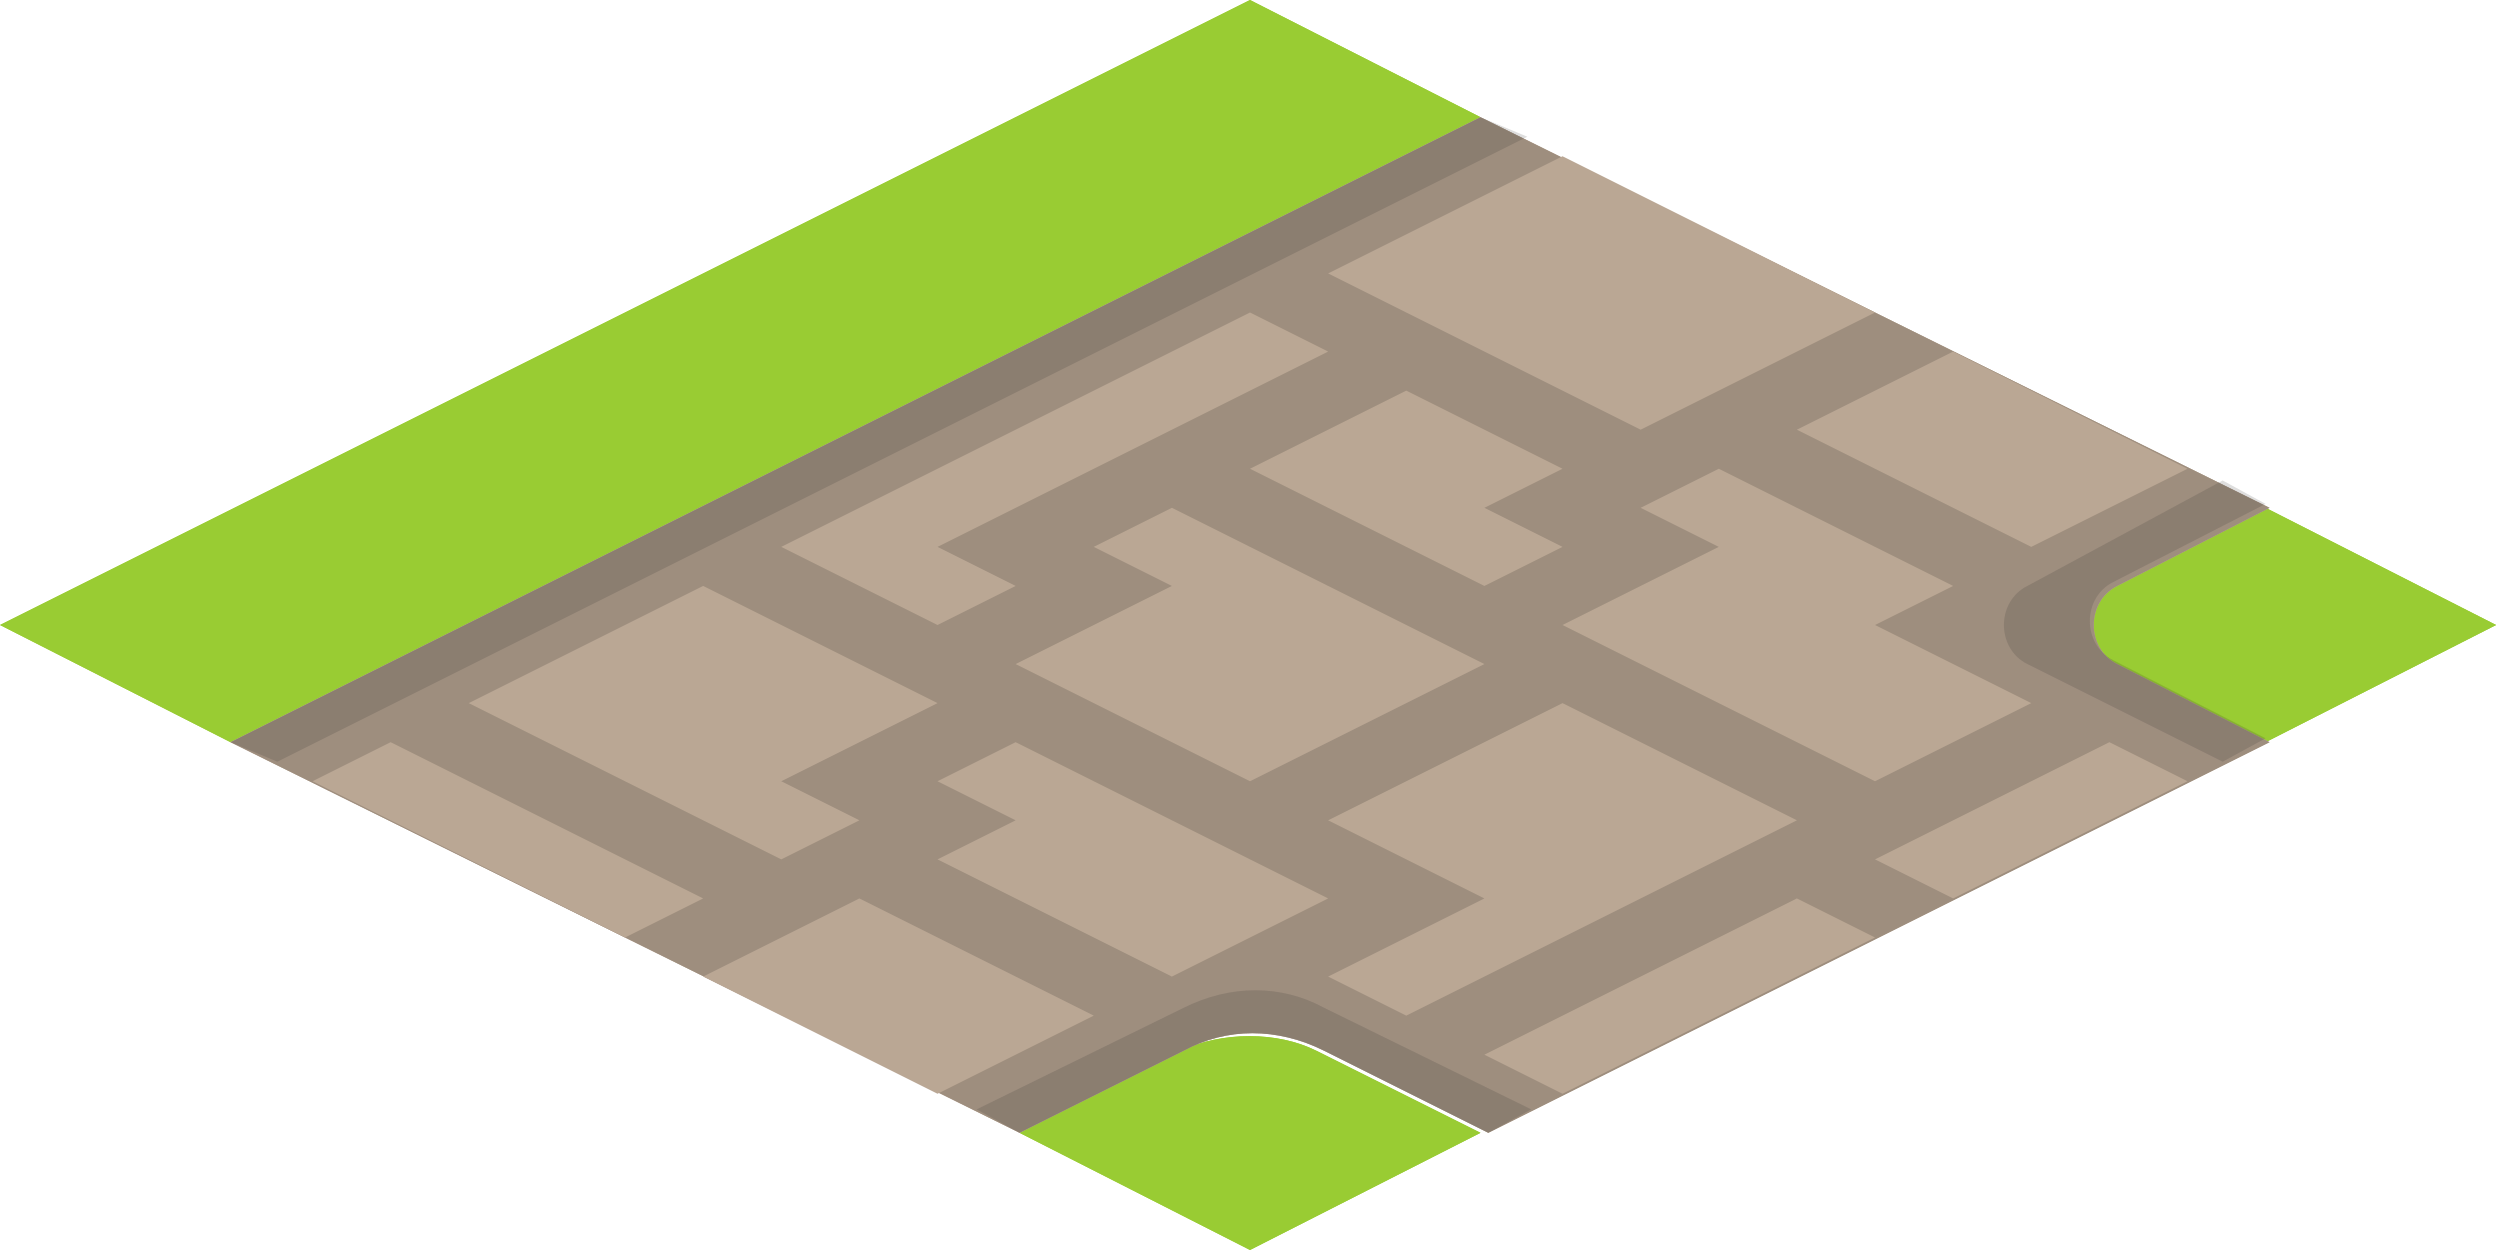 <svg xmlns:xlink="http://www.w3.org/1999/xlink"  viewBox="0 0 64 32" xmlns="http://www.w3.org/2000/svg"><path d="m54.1 17 3.9 2 5.9-3-5.9-3-3.9 2c-.8.4-.8 1.6 0 2z" fill="#9c3"/><path d="m30.2 26.9-4.1 2.1 5.9 3 5.9-3-4.2-2.1c-1-.5-2.4-.5-3.5 0z" fill="#9c3"/><path d="m5.9 19 32-16-5.9-3-32 16z" fill="#9c3"/><path d="m54.1 17 3.9 2 5.9-3-5.9-3-3.9 2c-.8.4-.8 1.6 0 2z" fill="#9c3"/><path d="m30.2 26.9-4.1 2.1 5.9 3 5.9-3-4.2-2.1c-1-.5-2.4-.5-3.5 0z" fill="#9c3"/><path d="m5.9 19 32-16-5.9-3-32 16z" fill="#9c3"/><path d="m26.1 29 4.2-2.1c1.1-.6 2.4-.6 3.6 0l4.2 2.1 20-10-3.9-2c-.8-.4-.8-1.6 0-2l3.9-2-20.2-10-32 16z" fill="#baa794"/><path d="m26.1 29 4.2-2.1c1.1-.6 2.4-.6 3.6 0l4.2 2.1 20-10-3.9-2c-.8-.4-.8-1.6 0-2l3.9-2-20.2-10-32 16z" fill="#baa794"/><path d="m26.1 29 4.2-2.1c1.1-.6 2.4-.6 3.6 0l4.2 2.1 20-10-3.9-2c-.8-.4-.8-1.6 0-2l3.9-2-20.2-10-32 16z" opacity=".15"/><g fill="#baa794"><path d="m56 12-4 2-6-3 4-2z"/><path d="m28 26-4 2-6-3 4-2z"/><path d="m34 23-4 2-6-3 2-1-2-1 2-1z"/><path d="m24 18-4 2 2 1-2 1-8-4 6-3z"/><path d="m38 17-6 3-6-3 4-2-2-1 2-1z"/><path d="m40 12-2 1 2 1-2 1-6-3 4-2z"/><path d="m46 21-10 5-2-1 4-2-4-2 6-3z"/><path d="m48 8-6 3-8-4 6-3z"/><path d="m18 23-2 1-8-4 2-1z"/><path d="m24 16 2-1-2-1 10-5-2-1-12 6z"/><path d="m38 27 2 1 8-4-2-1z"/><path d="m48 22 2 1 6-3-2-1z"/></g><path d="m56.9 19.5 1.1-.6-3.9-2c-.8-.4-.8-1.6 0-2l3.9-2-1.1-.6-5 2.7c-.8.4-.8 1.6 0 2z" fill="#262626" opacity=".15"/><path d="m26.1 29 4.2-2.1c1.1-.6 2.4-.6 3.6 0l4.2 2.1 1.1-.6-5.3-2.6c-1.1-.6-2.4-.6-3.6 0l-5.3 2.6z" fill="#262626" opacity=".15"/><path d="m7.1 19.5 32-16-1.2-.5-32 16z" fill="#262626" opacity=".15"/><path d="m40 16 8 4 4-2-4-2 2-1-6-3-2 1 2 1z" fill="#baa794"/></svg>